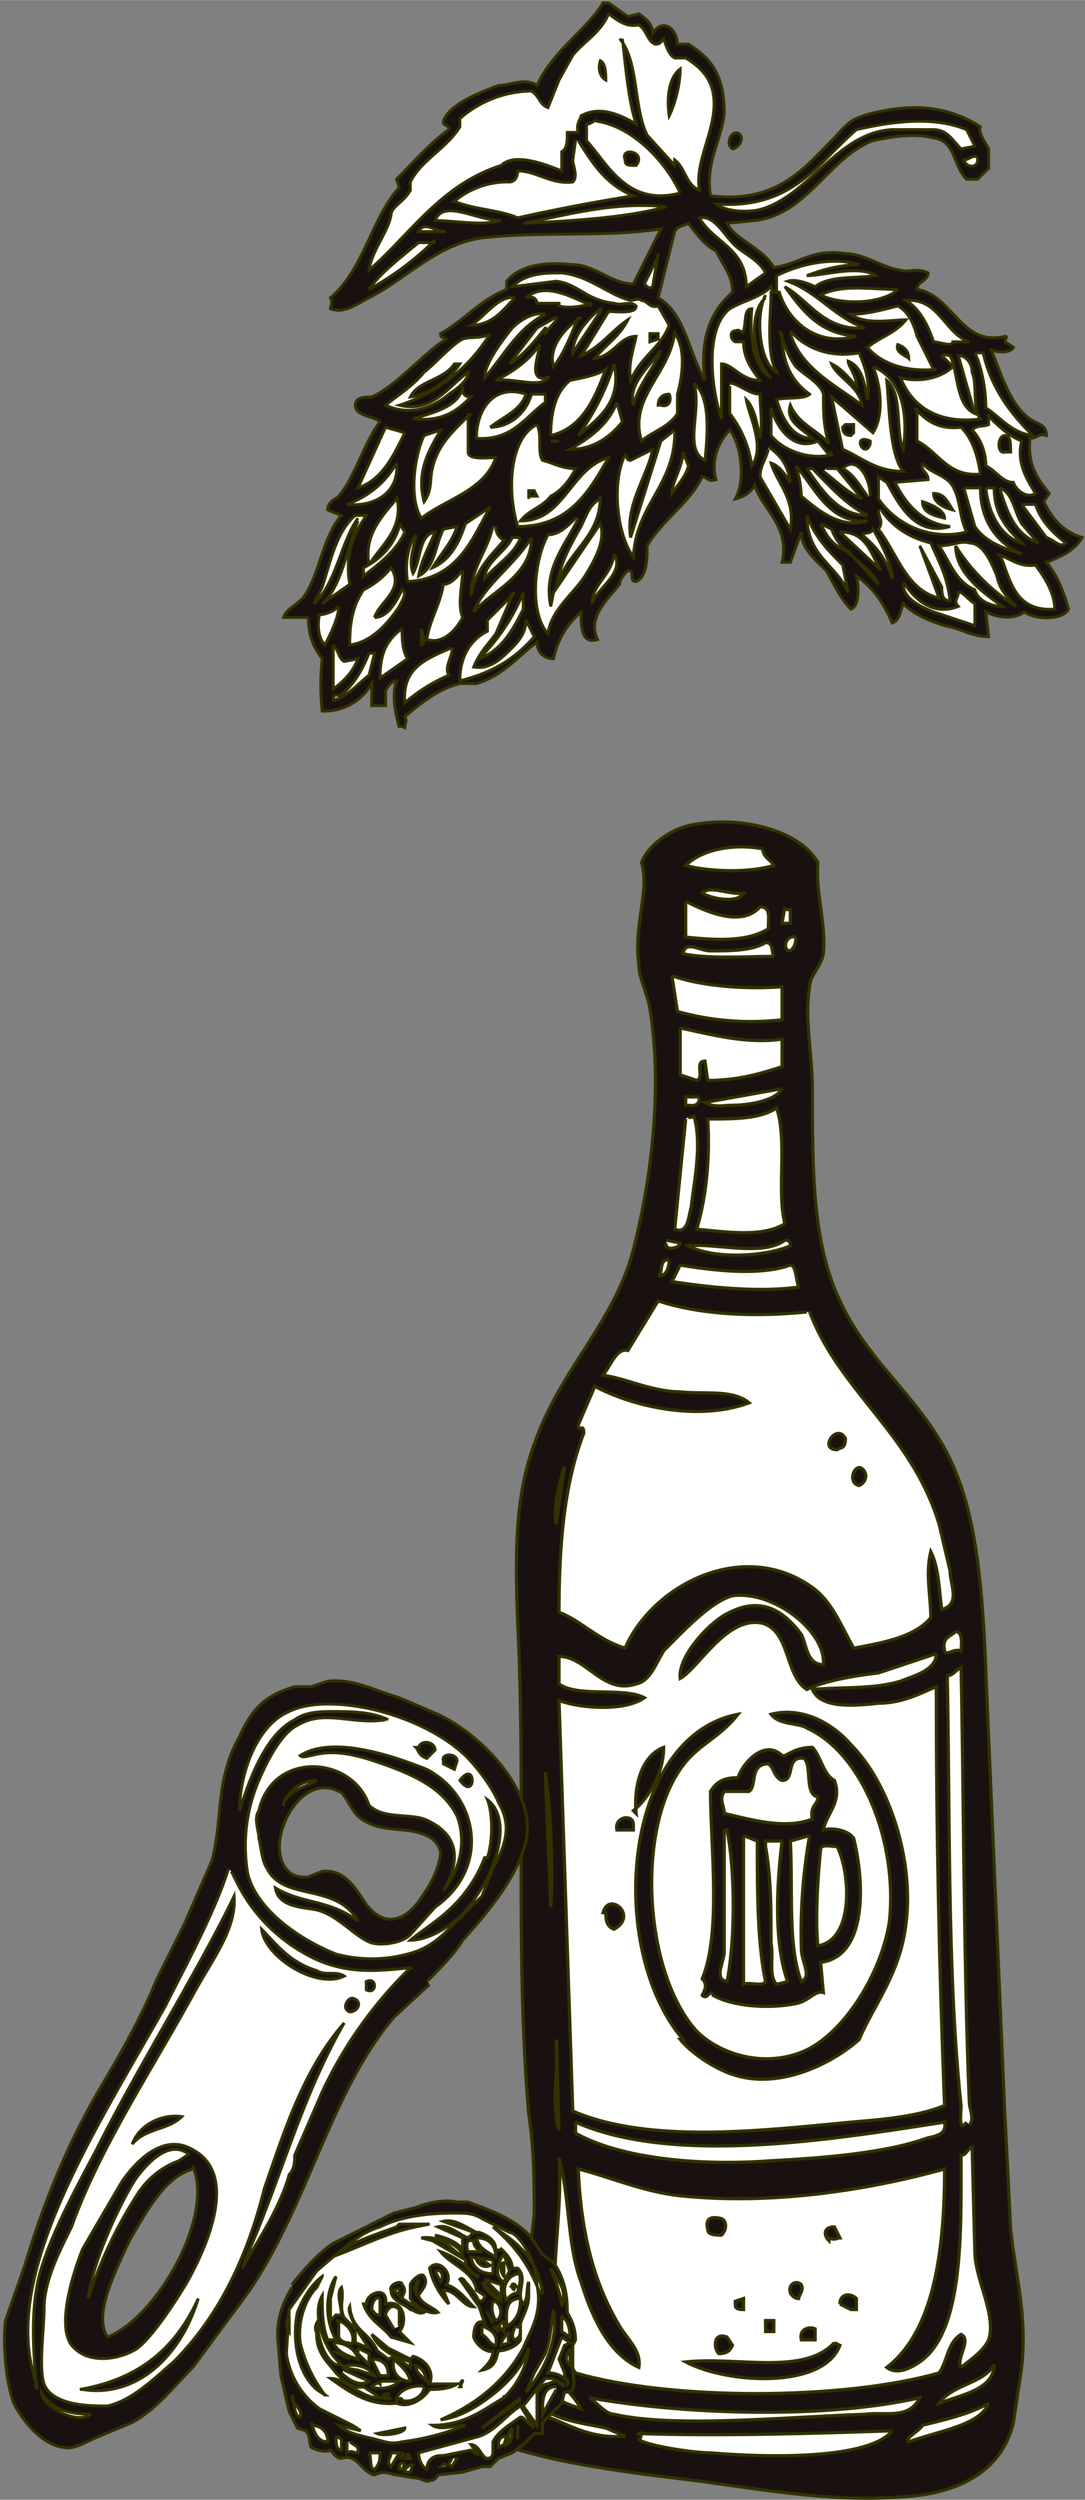 <svg xmlns="http://www.w3.org/2000/svg" width="148.9" height="342.8" viewBox="0 0 39.4 90.7"><rect x="0" y="0" width="39.4" height="90.7" fill="#808080" stroke="none"/><g stroke="#323200" fill-rule="evenodd"><g stroke-width=".3"><path d="M26.9 4.9c-.3-.3-.6.3-.3.5.1 0 .4-.2.3-.5" fill="#19110f" stroke-width=".106"/><path d="M24.5 8.4c.1-.2.3-.2.5-.3.3.4.6.8 1 1 .3.6.6.9.6 1.5-.8.7-1.2 1.7-1 3.2-.6-1-.7-2.4-1.7-3l.6-2.4zm-13.3 14c0 .7.2 1.1.5 1.5a9 9 0 0 0 0 1.9 2 2 0 0 0 1.8-1v.8h.5v-.5c0-.1.2-.4.4-.4-.2.6 0 1.3.1 1.7 0-.1.2 0 .2 0 0-.2.1-.2 0-.4.6-.5 1.2-1 2-1.2h.6c1-.3 1.5-1 2.2-1.5 0 .3.2.6.6.6a3 3 0 0 1 1-1.7c0 .5 0 1.2.6 1-.4-.8.4-1.5.8-2 0-.2.2-.4.3-.5.3 0 0 .4.3.4.4-.2.4-.8.4-1.3.6-1 1.5-1.5 2-2.5.2 0 .2.2.5.1-.2-.7.1-1.4.5-1.8.4.5.6 1.8.2 2.5.4-.1.6-.3.7-.5.3.9 1.3 1.5 1 2.8h.3l.4-1.1c0 .6.5 1 .9 1.4.3.5.5 1 .9 1.4.3-.1.3-.8.2-1.2.6.4 1 1 1.3 1.7.3-.1.3-.5.4-.7.4.4.9.6 1.5.8.6.1 1 .4 1.6.4l-.1-.9c.4.2 1 .3 1.4 0 .4.3 1.4.3 1.6-.1-.2-.7-.4-1.2-.8-1.7.5-.2 1-.4 1.3-.9-.7-.2-1.1-.7-1.4-1.3l.2-.3c-.4-.5-.8-1-.7-2 .3 0 .3-.2.6-.1 0-.4-.3-.4-.6-.6-.7-.5-1-1.5-1.4-2.5.3.1.7.1.8-.1l-.3-.2c0-.1.1-.2 0-.2-1.6.4-1.9-1.5-3.2-1.7 0-.3.4-.3.4-.6-.4-.2-.7 0-1-.1-.7-.1-1.3-.6-2-.6-1.2-.2-1.7.4-2.6.5-.4-.7-1.4-1-1.7-1.6l1-.1c1.9-.2 2.7-2.3 4.3-2.9.5-.1 1.4-.3 2.2-.1.8.1.7 1 1.2 1.5h.4l.4-.4v-.7c-.1-.2-.4-.6-.3-.8-.6-.4-1.4-.7-2.4-.7-.7 0-1.7.2-2.1.4-.3.1-.6.5-.9.8-1 1-2 2.3-4.4 2-.2-1.2.4-2 .5-3 0-1.4-.5-2-1.3-2.5h-.4c0-.5-.5-1-.9-.4 0-.3-.2-.5-.5-.7l-.4.1-.7-.5h-.2c-.6 1-1.8 1.7-2.4 3-.4-.3-1 0-1.4 0-.8.3-1.8.7-2 1.3 0 .2.2.1.2.3-.7.5-1.3 1.2-1.9 1.8l.1.3c-1 1.1-1.3 3-2.5 4 .1.2 0 .3 0 .4.5.2 1-.2 1.4-.4 1.4-.7 2.6-2.1 4.4-2.2 2-.2 4.4 0 6.2-.3l-1 2c-.8 0-1.4-.7-2.2-.7-1-.1-1.9 0-2.4.6v.3c-1 .4-1.5 1.1-2.4 1.6 0 .2.1.1.2.2-.8.5-1.8 1.7-2.7 2.1-.2 0-.6 0-.6.3 0 .4.7.4.9.6-.6.8-.9 2-1.5 2.7-.1.1-.4.2-.4.5l.5.2c-.7.8-.8 2.2-1.4 3-.3.3-.6.4-.7.7h.9" fill="#19110f" stroke-width=".106"/><path d="M22.7 5.8c0 .2.1.2.4.2.4-.5-.6-.7-.4-.2zm2 1.2c-1.9.5-2.6-1-3.4-1.9v-.6c.2 0 .3-.2.4-.1 1.3.2 2.5 1.5 3 2.6M35.1 4.7l.3.6-.5.1c-.3-.3-.5-.7-1-.7h-1.5c-2 .1-3 2.4-4.8 2.9-.4.1-1.2.1-1.6-.2 2.8.2 3.7-1.5 5.1-2.7 1.3-.3 2.8-.5 4 0" fill="#fff" stroke-width=".106"/><path d="M21 5.1c.5.8 1 1.6 2 2a70 70 0 0 0-4.2.8c-.7-.3-1.6-.3-2.3-.6a3 3 0 0 1 2-.7c.2 0 .3-.2.3-.4.7 0 1.2.5 2 .4.2-.2 0-.6 0-.8l.1-.7M35.5 5.7v.1c0 .3-.4.3-.5 0 .2 0 .3-.2.5-.1M24.2 7.5c-1.5.4-3.3.5-5.2.6 1.6-.3 3.3-.8 5.2-.6M18.2 8c-.7.2-1.7 0-2.4 0 .3-.8 1.5 0 2.4 0M27.8 9.9l-.7.5c0-1.4-1.2-1.6-1.7-2.5.6-.1.9.7 1.4 1.1.4.3.8.5 1 .9M16.2 8.4h-1c.2-.4.6 0 1 0M23.9 9.2l-.2 1.2c-.1.1-.2 0-.3-.1l.5-1M23.6 12.4l.3-.1v-.2h-.3v.3zm.7-.6c-.3.8-1 1.1-1.4 2-.1-.6.1-1.1.2-1.6-.6 0-.8.7-1.5.8.4-.5.9-.8 1.2-1.4-.6.4-1 1-1.7 1.3l.2-.3.8-1.3c.3 0 1 .1 1-.2-.2-.2-.5 0-.8-.1-1-.1-1.3-.7-2.1-.8l-1.6.2c.5-.5 1.2-.5 1.8-.5 1 .1 1.7.8 2.5 1 .1 0 .3-.1.4 0 .2 0 .3.3.6.2l.4.7M32.6 10.5c-.5.5-2 .6-2.8.2.8-.4 1.8-.2 2.8-.2" fill="#fff" stroke-width=".106"/><path d="M21.5 11c-.3.1-.8.2-1.2.1V11h-.8c0-.1-.1-.3-.4-.2.7-.6 1.7 0 2.4.3M18.7 10.8c-.4.4-.8 1-1.6 1 .5-.3 1-1.1 1.6-1M35.2 12.4h-.6c0 .2-.5 0-.7 0-.2-.6-.5-1.2-1-1.5 1.2-.1 1.4 1.2 2.3 1.5M33 13c0-.2-.1-.4-.4-.5-.1.3.3.4.4.5zm1 .4c-1.1.1-2-.2-2.5-.8.5-.4 1-.5 1.4-1-.5 0-1.5.2-2-.2.6 0 1.3-.2 1.7-.3.4.2.6.7.7 1.1l.6 1.2M21.8 11.2c.1 0 0 0 0 .1l-1 1.5c0-.6.5-1.2 1-1.6M19.8 11.4c-1 .5-1.5 1.5-2.2 2.3 0-.5.6-1.3 1-1.8.3-.3.8-.6 1.2-.5M21 11.5c-.2.5-.5 1.3-.9 1.8-.2-.7.4-1.4 1-1.8M28.3 12c.2.5.3.9.6 1.3.3.3.9.6 1 1 0 .6 0 1.2.2 1.8-.4-.5-1.1-.7-1.4-1.4-.2.6.5.9.8 1.2-.8 0-1.1-.8-1.3-1.4.3-.1 1 0 1.2-.2-.7-.5-1-1.2-1-2.2M16.5 13.2c-.4.6-1.3.6-1.6 1.2.7-.1 1.4-.6 1.8-1.2h-.2zm1.3-1.1a6 6 0 0 1-3.3 2.6c1.2.3 1.8-.7 2.5-1.2 0 .3-.4.6-.7.8-.6.5-1.4.8-2.3.4.5-.4 1-.7 1.4-1.2.4-.3 1-1 1.4-1.2.3-.1.7 0 1-.2M24 14.7c.3.1.4-.2.3-.4-.3 0-.4.2-.4.4zm.5-2.6c.4.5.3 1.5.1 2.2v.7c-.3.5-1 .7-1.3 1-.5-1.6 1.1-2.5 1.2-4M28.7 12c.5.6 1.4 1 2.5.8.2.5.4 1 .3 1.7-.1-.6-.2-1.2-.7-1.4 0 .2.3.5.3.9-.3-.3-.5-.6-.9-.8.2.5 1 .8 1.1 1.5-.9-.7-2.2-1.3-2.6-2.6M35.4 12.8h.3c.3 1.3 1 2.2 1.8 3-.8-.1-1.2-.7-1.7-1 0-.8-.2-1.6-.4-2" fill="#fff" stroke-width=".106"/><path d="M34.2 13c0-.2.2-.1.3-.1.3.6.2 1.8.9 2.1l-.6-2.1c.3 0 .5.3.5.6.2.5 0 1.3.3 1.7-1.6.2-2.5-.5-2.9-1.5.7.2 1.5 0 1.9-.4l-.4-.4M31.6 16.1V16c-.7-.3-.2.7 0 .1zm-1-.6c0 .2.1.3.3.3l.1-.1v-.3h-.3zm1.1-2.2c1 .4 1.3 1.6 1.1 3-.3-.7 0-2-.6-2.5.1 1 .1 2.7.6 3.3-1 0-1.5-.5-2.2-.8l-.4-1.9 1.5 1.3c.4-.6.3-1.7 0-2.4M20 15.8c0-.9.2-1.6.7-2 .5-.1 1-.2 1.3-.4-.4 1-.8 2.1-2 2.4M26.5 13.9c.3 0 .7.4 1.1.4 0 .5.1 1.1 0 1.6-.1-.5-.2-1.1-.5-1.4.1.6.7 1.7.2 2.4a4 4 0 0 0-.8-1.9V14M25.2 13.9c.6.5.5 1.8.4 2.8-.8-.4-.1-1.8-.4-2.8M16.8 14c0 .2 0 .4.3.4-.5.5-1 .9-2.1.8.6-.2 1.6-.4 1.8-1.1M17.8 15.5c.7 0 1.3-.5 1.5-1.2h.5v.3c-.7.5-1.2 1.4-2.5 1.3 0-1 .6-2 1.8-1.6-.2.6-.8.8-1.3 1.2M22.4 14.6l.2.7c-.4.5-1 1-1.9 1 .7-.4 1.4-.9 1.7-1.7" fill="#fff" stroke-width=".106"/><path d="M33.2 14.8c.4.4.8.8 1.7.7.4.4.6 1 .7 1.7-1.2.1-1.5-.8-2.3-1.2v-1.2M28 14.8c.2.7.8 1.6 1.7 1.2l.4.5c.1 0 0-.2.1 0-.9.2-1.8-.2-2.2-.7v-1M17 15v1.4c0 .3.7.2 1 .2-.4 1.2-1.8 1.5-2.7 2.2-.5-.8-.2-2.4.1-3l.6-.2c-.4.7-.9 1.5-.6 2.6.3-.4.2-.8.3-1.2.2-.9.8-1.4 1.4-2M36.5 15.8c-.3 0-.3.7 0 .6h.2c0-.3 0-.6-.2-.6zm-.6-.7c.3.3.7.7 1.2.9-.2.8.2 1.4.5 1.9-.3.2-.7-.1-.8-.4-.4 0-.6-.4-1-.6 0-.5-.2-1-.5-1.3.2-.2.4-.1.6-.2V15M19.2 18h.3l-.1-.2h-.2v.3zm.3-2.6c.2.4 0 1 .2 1.3.4.1.7.3 1.2.3-.2.4-.5.8-.9 1-.3.4-.8.5-1.1.9 1.6 0 1.8-1.9 3.2-2.3-.7 1.2-1.4 2.5-3.3 2.5-.4-1.3-.3-3.2.7-3.7M14.7 15.7c-.4.8-.8 1.7-1.7 2l1-2.2.7.2M24.5 15.7c0 1.9-1.4 2.6-1.5 4.5-.6-.8-.8-2.7-.3-3.7.1 0 0 .2.2.2l.8-.4c-.2 1-1 2-.8 3.2L24 16l.5-.4M20.3 16H20h.3M27.9 16.2c.4.3.7.6.8 1.3-.2-.3-.4-.6-.7-.7.2.7.9 1.3.7 2.4l-1.1-1.9c0-.4.2-.6.3-1M24.8 16.4l.2.5c-.1.4-.4.7-.6 1 0-.4.4-1 .4-1.5M14.4 16.8c.1 1-.7 1.6-1.8 1.5.8-.3 1.4-.8 1.8-1.5M31.5 18c-.3-.4-.5-.8-.9-1 .5-.5 1 .3 1 1M34.3 18.8c0-.3-.5-.5-.8-.6 0 .4.4.5.8.6zm.3-.3c-.2-.3-.3-.6-.7-.6 0 .3.3.5.7.6zm-1.1-1.7c.2.3.7.4 1 .7.4.5.3 1.2.6 1.8a3 3 0 0 1-3.2-1.2v-.8l.3.2c.4.7 1 2 2.3 1.6-1-.1-1.6-.8-2-1.6l1.2-.1c0-.3-.3-.3-.2-.6M28.9 16.9c.7.8 1.2 2.1 2.6 2-1 .3-1.8-.4-2.4-.9a4 4 0 0 0-.2-1.1" fill="#fff" stroke-width=".106"/><path d="M29.3 17h.2c.6.6 1.2 1.3 2 1.7-1.1 0-1.7-1-2.2-1.7M30 17h.4l.9 1.1c-.5-.2-1-.7-1.4-1M35 17.7h.6c0 1.2.6 2 1.5 2.4-.6-.2-1.3-.4-1.7-1l-.4-1.4M36.3 17.7c.5.2.5.8.8 1.3l.6.7c-.8-.3-1.1-1-1.4-2M21.8 18c0 1.6-1.3 2-1.6 3.4.1-.9.5-1.6.9-2.3.2-.4.3-.8.7-1M14.4 18c.3 1.2-.6 1.8-1 2.5-.2-1.1.5-1.8 1-2.4M37.1 18.3h.5c.2.6.6 1 1.1 1.4-.2.2-.4-.1-.7-.2l-.9-1.2M32 18.5c.4.6 1 1 1.8 1.2.3.7.6 1.2.7 2.1-.3 0-.3-.3-.3-.5l-.8-1.5.7 1.9c-1.2-.3-1.5-1.6-2.2-2.5.2-.3 0-.4 0-.7M29.3 18.7c.3.8.8 1.3 1.3 1.8l.2 1c-.4-1-1.5-1.3-1.5-2.8" fill="#fff" stroke-width=".106"/><path d="M14.5 19l.2.3c-.3.7-1 1.2-1.5 1.6v-.3c.6-.3 1.1-.8 1.3-1.5M18 19.1c0 .2.1.4.3.5-.5.6-1 1-1.2 2 0-1 .6-1.6.8-2.5" fill="#fff" stroke-width=".106"/><path d="M18.9 19.5c-.2.6-.9 1-1.3 1.5 0-.6.8-1 1-1.5h.3M22.3 20.1c.4.7-.6 1.2-.8 1.8 0-.7.7-1 .8-1.8M13.6 22.4c.5 0 .8-.6 1-1 .2.1 0 .4-.1.6-.4.6-1 1.3-1.8 1.4 0-.8.1-1.4.5-2a3 3 0 0 0 1-.8c.5.8-.4 1.2-.6 1.8M16.8 20.7c0 .5-.2 1.2 0 1.7-.2.4-.7 1-1.3.8.1-.7.5-1.3.6-2 .3 0 .5-.3.7-.5M32.8 21.1c.3.5 1 1.3 2 .9-.2-.2 0-.3 0-.5.1-.1.4.3.6.4v.8l-1.5-.5c-.5-.2-1.1-.5-1.1-1M18.6 21.5v.1L18 23c-.3.4-.6.7-.8 1.2.6.1 1-.3 1.4-.7.3-.3.5-.6.5-1l.3.6c-.7.8-1.5 1.3-2.7 1.6 0-.9.4-1.5 1-1.8v-.4l1-1M12.3 22c0 .4-.3 1-.5 1.4-.2-.2-.3-.6-.2-1.1.2 0 .5-.1.7-.3M15.3 22.8s.2.6 0 .6v-.6M14.6 22.8c0 .3 0 .8.2 1.1l-1 .7c0-1 .3-1.4.8-1.8M12.1 23.4c.2.2.2.5.4.6l.5-.1c-.2.5-.5.8-.9 1.1v-1.6M16.4 23.5c.1.2-.3.7-.1 1a6 6 0 0 0-1.6 1c-.1-1.3.8-1.6 1.7-2M13.4 23.7h.2l-.2.8c-.4.3-.8.8-1.3.9 0-.3.2-.1.3-.2.5-.4.8-1 1-1.5M24.3 4.2c.2-.4.4-1.1.4-1.7-.4.3-.5 1-.4 1.7zM22 2.9c0-.2 0-.6-.2-.7-.1.3 0 .6.2.7zm.6-1.5c.1.8.2 2.2.5 3.1-.5-.3-1.3-.7-2-.3 0 .1-.2.3-.1.6h-.4c0 .3 0 .6-.2.7v.7c-.5-.2-1.7-.7-2.2-.2-2.2.7-3.3 2.5-4.8 3.8.1-.7.7-1.4.8-2 0-.3.5-.5.7-.9v-.3c.4-.8 1.3-1.2 1.8-2v-.3a4 4 0 0 1 2.6-1c.3.2.3.5.6.6l.4-1 .5-.9c.4-.5 1-.8 1.3-1.5.3.2.6.5 1.1.4.3.2.3.6.6.7.2 0 .2-.1.3-.2.1.3.2.6.4.7h.4c.5.3.9.7 1 1.3.2 1.2-.7 2.4-.5 3.5-.5-.2-.5-.8-.9-1.1V6l-1-1.1c-.5-1-.3-2.7-1-3.5" fill="#fff" stroke-width=".106"/><path d="M15.8 8.7c-.7.7-1.5 1.3-2.4 1.8.4-.6 1.2-1.2 1.8-1.7h.6M27.8 10.8c-.7.6-.4 2.4.2 2.9-.6-.3-.8-1.4-.7-2.5-.3 0-.2.5-.3.8 0 .2-.1-.1-.3 0-.2 0-.2.3 0 .4h.3c0 .6.3 1 .6 1.4-.7 0-1-.6-1.4-.6v2c-.4-1.2-.6-3.3.3-4 .5-.3 1.1-.4 1.5-.8 0 0 0 .2.2.2V10c.8-.4 2-.7 3-.4-.7 0-1.4.2-1.9.4.6 0 1.9-.4 2.5 0-.8.1-1.7 0-2.2.4-.2-.1-.7-.3-1-.2 1.1.4 1.7 1.3 2.8 1.7-1.5.1-2-1-2.9-1.5.6.8 1.2 1.7 2.6 1.8-1.5.4-2.5-.6-2.8-1.6H28c0 .7-.2 2.2.2 2.9-.6-.3-.8-2-.4-2.8M20.2 11.5c.1.1-.3.4-.4.6-.1 0 .1-.2 0-.2-.4.5-.8 1-1.3 1.3l1-1.3.7-.4M19.6 12.5c0 .3-.5 1.4.3 1.2-.3.4-1.2 0-1.9.1.6-.3 1.2-.7 1.6-1.3M24 12.7c-.2.6-.8 1.2-1 2-.2-.8.6-1.4 1-2M22.3 13.2c.3 1.4-.6 2-1.3 2.6.5-.7 1-1.6 1.3-2.6M35.8 17.7h.3c0 1 .5 1.5 1 2-.7-.2-1.2-1-1.3-2M21 18.8c-.4.9-1.3 1.8-1 3.2l.1-.5 1.7-2.5c.2.6-.2 1.3-.5 1.8-.4.7-1.3 1.3-1.4 2.2-.7-.8-.5-2.7 0-3.6.4 0 .7-.3 1-.6M15.1 19.4c0 .3-.3.9-.1 1.4.3-.5.2-1.4.8-1.5-.2.5-.5 1-.6 1.6.6-.3.6-1.1.9-1.7l.5-.1c-.2.6-.6 1-.9 1.5.7-.3 1-1 1.2-1.6l.9-.6c-.6 1-1.1 2.6-3 2.7-.1-.6 0-1.3.3-1.7M13 18.8c-.6.8-.8 2.4-1.6 3.1l.3-.6c.3-.9.5-2 1.2-2.6h.4c-.4.6-.8 1.3-.6 2.5l-1 .7c.7-.6.9-2 1.3-3M29.8 19l.4.2c.3.9 1.3 1.2 1.7 2L30.8 20c-.6-.2-.8-.6-1-1M31.3 19.4c.1-.1.3 0 .4-.2.3.5.7 1.3.7 1.8-.2-.7-.6-1.2-1.1-1.6" fill="#fff" stroke-width=".106"/><path d="M30.5 19.3c1 0 1.1.8 1.5 1.4l-1.5-1.4M19.3 19.5c0 1.4-1.4 1.9-2.1 2.7.4-1 1.5-1.7 2.1-2.7M34.7 19.8c0 1 1 1.7 1.7 2.2-.4 0-.9-.2-1-.6-.7-.3-.9-1-1.3-1.6.5 0 .8-.2 1.1-.1.5 0 .8.7 1 1.2.1.5.4.8.7 1.1a7 7 0 0 1-2.2-2.2M36.2 20.1c.4.1.8.5 1.4.4.3.4.7 1 .7 1.6-1.5.1-1.6-1.1-2-2M19 21.5v.6c-.4.8-.8 1.5-1.6 1.8.6-.6 1.2-1.4 1.6-2.4" fill="#fff" stroke-width=".106"/></g><g stroke-width=".2"><path d="M36.5 77l-.7-16.3c-.1-2.7-.3-5.4-1.1-7.3-1-2.5-3.1-3.8-4.2-6.2-1-2.1-1-4.7-1-7.7 0-1.2-.3-2.6-.1-3.7 0-.4.4-.7.5-1.2.1-1.1-.3-2.3-.2-3.3-.6-1.1-2.6-1.7-4.4-1.4-.9.1-1.8.8-2 1.4.3 1-.3 2.3-.1 3.7 0 .5.3 1 .4 1.6.5 3 0 6.6-.7 9.1-.8 2.5-2.6 4.1-3.5 6.7-.7 1.9-.7 4-.6 6.5.3 6-.1 12 .4 17.8.2 1.3.2 2.5.2 3.6-.2 2.4-1.2 4.7-1.2 6.8 0 .7.3 1.1 0 1.6 2.1.7 4.5 1 7 1.3 2.3.3 5 .8 7.5.6 2.2-.1 3.7-1 4.1-2.7l.3-2c.2-1.9-.2-3.2-.4-5l-.2-4" fill="#19110f" stroke-width=".117"/><path d="M27.7 30.8c0 .3.3.4.4.6-1 .3-2.5.2-3.2 0 .6-.6 1.8-.8 2.8-.6M27 32.4c-.2.4-1.2.2-1.5 0 .3-.3 1 .1 1.6 0M24.9 32.7c.6.3 2 1 2.7.2.4 0 .3.4.3.8-.8.5-2 .4-3 .3v-1.3M28.5 33h.2v.5h-.3l.1-.6M28.9 34c0 .3-.1.4-.2.5-.3 0-.2-.6.2-.5M28.1 34.7c-1 0-2.4.1-3.3-.1.1-.5.6-.1 1-.1.7 0 1.5 0 2-.3.3 0 .2.3.3.5M24.4 35.4c1.1.4 2.8.5 4 .4V37a10 10 0 0 1-3.8-.3l-.2-1.3M24.7 37.3c1 .2 2.4.6 3.7.4v1c-.9.3-1.7.5-2.7.5l-.1-.7c-.4 0 0 .6-.3.7l-.6-.2v-1.7M28.4 39.5c-.2.4-1.1.6-1.8.6-.3 0-.7.1-1-.1l2.8-.5M25.4 39.8c0 .4-.3.3-.5.3v-.3h.5M28.5 44.4c-.8.5-2.1.3-3.2.2.3-1 .5-2.4.4-4 1 0 1.9 0 2.5-.4.4 1.2 0 3 .3 4.2M25 40.5s0 .1.2 0c.3 1 0 2.4-.1 3.3-.1.3-.1 1-.6.8l.4-4M28.5 45c.1 0 .2 0 .2.2-.9.4-2.8.5-3.7 0 1-.1 2.7.4 3.5-.2M24.2 45l.5.1c0 .2-.6.3-.5 0M24.3 45.7c0 .3-.1.6-.4.6.2-.1 0-.6.4-.6M28.7 45.9c.2 0 .2.5.3.8-1.5.2-3.3 0-4.6-.2l.3-.6c1.2.2 2.9.4 4 0M31.2 53.9c.2-.1.3-.3.2-.5-.3-.5-.7.4-.2.5zm-.8-1.3c.1-.1.3 0 .3-.4-.3-.6-1 .4-.3.4zm-1-5c1.1 2.9 3.7 4.4 4.7 7.7l.4 1.7c0 .5.4 1.2-.3 1.4-.1-.7-.1-1.5-.4-2.1-.2.8 0 1.6 0 2.4-.6.7-1.7.9-2.8 1.1-.5-.9-.8-1.7-1.5-2.2-2.5-1.8-5.8-.1-6.8 2.2-1-.3-1.6-1-2.4-1.3 0-2.5.2-4.7.9-6.5 0-.4-.2 0-.2-.3l.6-1.4c1.3.7 3.7 1.3 5.6.6-.6-.5-1.6-.3-2.5-.4-1 0-2-.5-2.8-.6.3-.4.5-1 .9-.9l1.1-1.8c1.5.5 3.5.6 5.4.4M20.5 53.2l-.3 2.1c-.1-.6.1-1.5.3-2.1M34.7 59.2c.3 0 .2.6.2.7-.3-.1-.5.2-.6 0-.1-.5.2-.5.4-.7M35.1 77c-.3.4-.2-.3-.2-.6-.5-4.7-.4-10.4-.5-15.6.2 0 .3-.2.5-.3.1 5 .1 11 .3 15.8 0 .2.2.6 0 .8M29.2 63.8c.3.3 0 1.3.5 1.4 0 .3-.3.3-.2.8-1 .4-2.3 0-3.2-.2 0-.3-.2-.5 0-.8h.9c.3-.2 0-1 .7-1 .2.1.2.5.5.6.5 0 .1-.9.8-.8M19.8 64.3c.2 1.2.3 3.7.2 4.9l-.2-4.9M26.3 66.4h.1c.3 1.5.3 4 0 5.5-.5-.1-.1-.7-.1-1.1v-4.2-.2M29.4 66.6a20 20 0 0 0-.3 4.1c0 .5.4 1 0 1.2-.5-1.3-.3-3.3-.4-5.1l.7-.2M27 66.6l.5.2c0 1.8 0 3.7.3 5.1-.1.2-.6 0-.8.1v-5.4M28.4 66.8c-.2 1.6-.3 3.7.2 5.1l-.4.1c-.3-.3-.1-1-.2-1.5 0-1.2 0-2.4-.2-3.5v-.2h.6M30.4 67c.5 1 .6 3.4-.7 3.6-.1-1 0-2.5.1-3.5 0-.2.4-.1.6-.1M20.2 74l.1 3.3c-.3-.9 0-2.3-.1-3.3M20.9 77c3.6 1.6 9.5.6 13.4 0 .1.5-.4.5-.7.6-1.4.5-3.6.7-5.6.8-2.7.2-5.5-.1-7.1-1V77" fill="#fff" stroke-width=".117"/><path d="M30.3 85c-1.1 1.2-3.5.5-5.4.7 1.5.8 5 1 5.6-.6l-.2-.1zm-4.2.4c.3 0 .4-.1.5-.3l-.2-.3c-.5-.2-.5.4-.3.6zm3-.5h.5v-.4c-.2-.1-.6 0-.5.4zm-1.3-.3h.3v-.4h-.3v.4zm-1.1-1c0 .1 0 .2.3.2v-.4l-.3.1zm3.8 0l.4.2h.2v-.4c-.2-.2-.6-.2-.6.2zm-1.8-.4s.1.2.3.2c0-.1.2-.3.1-.5-.2-.2-.5 0-.4.3zm1.4-2c.2.1.3 0 .4 0l-.2-.4c-.4 0-.4.3-.2.5zm-4.4-.3c0 .2.3.2.5.2.2-.2.2-.5 0-.6-.4-.1-.6 0-.5.4zm9.2 5c-.2-.3.4-1 0-1.2-.5.3-.5 1-.8 1.4-3.5 1-9.8 1-13.2 0-1.4-2-.4-5.2-.6-7.8.4 1.5.3 3.2.8 4.5.4 1.3 1 2.6 2.1 3.1.1-.6-.4-1-.7-1.5-.9-1.5-1.4-3.3-1.5-5.7 1.2.3 2.5.9 4 1 3.3.3 6.8-.3 9.3-1 0 3-.4 5.9-2.1 7.2.4.3.9 0 1.2-.2 1.6-1.1 1.5-4.7 1.5-7.5.2 0 .2-.2.4-.3l.1 3.8c0 1 .8 2.3.5 3.2-.2.4-.5.6-1 1M19.8 84.4l.4 1c-.4-.1-.6-.6-.4-1M19.5 85.7c.6.6 1.2 1 1.6 1.7-.6-.2-1.8-.6-1.6-1.7M36.1 85.8c0 .9-1.2 1.1-2 1.4.5-.7 1.6-.7 2-1.4" fill="#fff" stroke-width=".117"/><path d="M21.4 87c3.3.6 8.5.8 12 0-.4.8-1.2.5-2 .6-2.9.1-6.9.5-9.1 0-.3 0-.6-.4-.9-.6M35.9 87.2c-.3.8-1.8 1-2.9 1.4-.2-.1.4-.4.5-.6.8-.2 1.7-.4 2.4-.8M32.4 88.2c-.8 1-4.2 1-6.6.8-.7 0-2.5-.3-2.6-.5 0 .2.2-.4 0-.2 2.9.1 6.3 0 9.2-.1M22 69.4c0 .2 0 .5.3.6.9-.5-.2-1.4-.4-.6zm.4-3h.6v-.2c0-.4-.7-.3-.6.2zm6-2.7c-.6-.6-1.4.2-1.6.8-.6 0-.8.2-1 .5 0 2 .4 5.1-.3 6.8.2.2.1.4 0 .6.2.2.3-.3.4 0 .7.4 2 .5 3 .3.5-.1.7-.5 1-.4l-.1-1.1c1.7-.2 1.6-2.9 1.2-4.5-.2-.3-.8-.4-1.1-.3.1-.6.7-1 .4-1.8-.4-.2-.5-.9-.8-1.2-.5 0-.8.2-1 .3zm-5.4 2c.6-.5 1.1-1.4 1.1-2.3-.8.3-1.1 1.4-1 2.4zm1.7 8.3c.4.5 1.3 1.1 2 1.3 1.6.5 3.5-.4 4.5-1.3.5-1.2 1.5-2.4 1.7-4.2.3-2.3-.6-5.1-2-6.5-.6-.7-1.7-1.4-2.9-1.1.3.4 1 .3 1.3.5 2 .9 3.3 4.1 3 7-.3 2-1.8 4.3-3.3 4.8-1.4.5-2.9 0-3.7-.8-1.9-2.1-2.2-7.2-.6-9.5.6-.9 1.4-1.1 2.1-2-4.2.8-4.8 8.5-2 11.8zM34 60c0 .6-.8.8-1.3 1-1 .3-2.1.2-3.2.3.3.7 1.5.6 2.4.5.9 0 1.6-.4 2.1-.6 0 5.2.1 10.1.3 15.2-1 .4-2.2.5-3.4.6-3.2.3-7.3.8-10.1-.4l-.5-14.9c.8.3 2.4.4 3.1-.1-.8-.4-2.4 0-3.1-.5v-1c1 0 1.6 1.4 2.8 1 .5-.1.7-.7 1-1.2.6-.6 1.7-1.8 2.5-2 1.5-.2 3.4 1.3 3.3 2.5-.6 0-.6-.7-.8-1.1-.6-.8-1.4-1.4-2.6-.8-.7.3-1.9 1.6-1.8 2.4.7-.4 1.7-2.3 3-2 1 .3.8 1.9 1.6 2.4.6-.3 1.7-.5 2.6-.6l2.1-.7M19.4 87c.4.8 1.7.9 2.6 1.1l.7.3c-1.4.1-2.1-.5-3.1-.8l-.2-.6" fill="#fff" stroke-width=".117"/></g><path d="M12.3 65c.2 0 .4.6.7.9.7.6 1.6.4 2.2.6.4.1.7.3.8.7 0 .4-.3 1.1-.6 1.5-.6 1-1.4 1.3-2.1.4-.3-.4-.7-1.3-1.6-1.2l-.5.2a1 1 0 0 1-.6-.1c-1.2-.8.2-3.8 1.7-3zM7 78.6c.8 1.8-1.3 5.5-3.1 6.2-.5-.8.2-2.2.8-3.5C5.4 80.1 6 79 7 78.7zm8.5-6.7c.5-.5 1-1 1.3-1.5.9-1 2-2.3 2.3-3.6.4-1.7-1.5-3.8-3.2-4.6l-1.4-.6c-1-.3-1.7-.7-2.6-.6l-.6.2h-.6c-1 .3-1.5.7-2 1.8-.9 1.6-.6 3-1 4.5l-1 2.3-1 2C5 73.5 4.2 74.8 3.5 76c-1.2 2.1-2 4.2-2.6 6.2l-.7 2c-.1.8 0 2.2.3 3 .3.6 1 1.5 1.8 1.6.4.1.8-.2 1.3-.4l1.2-.5c.9-.5 1.5-1.3 2.2-2l2-2.7c2.2-3.2 3-7.3 5.3-10l1.3-1.2" fill="#19110f" stroke-width=".106"/><path d="M11.5 69.3c.8.2 1.4 1 2 1.2.4.1 1.1 0 1.4-.3l.9-1c2-1.4 1.6-4-.3-5-1.5-.6-3.5-1.2-4.6-.5.1.1.3 0 .4 0 .7-.2 1.4-.1 2.3.2 1.5.5 2.5 1 3 2 .3.8.2 1.8-.5 2.7.7-1.2.5-2.1-.7-2.6-.6-.2-1.5 0-2-.5-.6-1.8-3.5-2-4 .2-.2.3 0 .7 0 1 .1.4.1.8.3 1.1.6 1.2 2.5.5 3.3 1.9-1.1-.8-2-.6-3-1.2.1.7 1 .7 1.5.8zm6.1-1.9c-.7 1.8-2 2.4-2.7 3 .7 0 1.8-.6 2.4-1.6.9-1.3 1.2-2.9.4-3.5.2.5.2 1.5 0 2.1zm-.9-2.8c.6.8.6-.8 0 0zm-.6-.6l.4.2.1-.3c0-.3-.6-.3-.5 0zm-1-.6c.1.1.1.3.4.4l.3-.3c0-.3-.5-.4-.6-.1zm-1-1c-.6-.3-1.4-.3-2-.3-.4 0-1 0-1.4.3-1 .5-1.6 2-2 3.3 0-1.3.6-3.1 1.8-3.6 1.4-.7 4.7 0 6.4 1.6.5.5 1 1.2 1.2 1.7.4.7.4 1.3-.2 2.4l-.4 1-.9.9c-.6.6-1 1-1.8 1.2a5 5 0 0 1-2.6 0c-1.5-.6-2.9-1.7-3.2-2.9a6 6 0 0 1 .4-3.4c.3-.7.8-1.7 1.4-2 1-.6 2 0 3.2-.2" fill="#fff" stroke-width=".106"/><path d="M11.5 64.6c-.3.2-.9.3-1.2.8 0 .2 0 0 0 0 .3-.6.8-.8 1.2-.8M3 86.7c1.8.3 3.5-1 4.2-3.3-1 2.2-2.6 3-4.3 3.3zm1.4-7.5L3 81.6c-.4 1-1 3-.3 3.6.6.6 1.7.4 2.3 0 .5-.4 1.2-1.4 1.8-2.4 1-1.8 1.7-4 .2-4.8-1-.6-2 .3-2.6 1.2zm.4-1.4c.5-.6 1.3-.5 1.8-1-.6-.1-1.5.2-1.8 1zm7.9-4.8c.3 0 .5-.4.1-.5-.2 0-.4.4-.1.5zm-.2-1.3c-.3-.2-.7 0-1-.2-1-.3-1.5-1-2-1.5.1 1 2 2.2 3 1.7zm.8.2v.3c.4.2.4-.5 0-.3zm-4.9-4l.2.4a6 6 0 0 0 2.5 2.6c1.4.8 2.7.6 3.8.5a15.3 15.3 0 0 0-3.2 4.5l-1 2.3c0 .2 0 .5-.2.7-.3 1.1-1 2.2-1.6 3.2-.2.4 0 0 0-.1 1.3-2.9 2-5.8 3.6-8.6-1.5 1.7-2.2 4-2.9 6C9 81.8 8 84 6.3 85.7c-.7.6-1.5 1.4-2.4 1.6-.6 0-2 0-2.3-.8-.2-.6 0-2 0-2.7 0-1 .5-2 1-3C3.6 78 5.4 75.3 7 72.4c.7-1.3 1.6-2.4 1.5-3.6C7.2 71.5 5 75 3.5 78c-.8 1.5-1.6 3-2 4.3-.4 1.3-.3 2.8-.2 4.1 0 0 .1.4 0 .2v-.2C0 82.6 3.4 77.4 6 72.8c.7-1.4 1.8-3.4 2.3-5" fill="#fff" stroke-width=".106"/><path d="M6.8 78.2l-.3.2A3 3 0 0 0 5 79.6a16 16 0 0 0-1.8 3.8c.1-1 .9-3 1.7-4.3.5-.7 1.3-1.5 2-.9M3.3 87.6c-.5.4-1.8-.3-1.8-.8.4.7 1.2.8 1.8.8" fill="#fff" stroke-width=".106"/><g stroke-width=".6"><path d="M10.6 83c-.3.5-.6 1.2-.5 2l.1 1.2.3 1.3.3.6.3.1c.2.2.1.4.2.6.2.1.5.2.7.1.1.1.2.3.4.3.6-.2.7.5 1.2.6.4-.2.6 0 .8 0l.6.1c.3 0 .5.2.6.1.1 0 .2 0 .3-.2l.9-.1.7-.2h.3l.3-.3.5-.2.4-.3.4-.4h.3v-.4l.7-.7.1-.4c.5 0 .3-.4.3-.8v-.4-.5l.1-.2c0-.5-.2-.8-.3-1v-.1c0-.7-.2-1.3-.5-1.7l-.4-.3-.4-.6c-.6-.7-1.5-1-2.3-1.3h-.4c-.4-.1-1 0-1.5.2l-.8.2-2.2 1.1c-.6.4-1.1 1-1.5 1.5" fill="#19110f" stroke-width=".11"/><path d="M17.3 81.2c.4 0 .7.2.7.7-.3-.2-.6-.3-.7-.7M17 81.3h.2c0 .2.1.3.3.4H17s-.1-.2 0-.4M17.8 82.2a.8.8 0 0 0-.5-.2c.1.2.3.3.5.2zm.1-.2v.5c-.3 0-.7-.1-.8-.6l.8.1M15.8 82.4c.3-.1.3.3.2.4l-.2-.4M18.3 82.6v-.5c-.2 0-.1.4 0 .5zm0-.8l.2.6-.2.4c-.4-.2-.2-.8 0-1M15.2 82.7l-.1.5c-.1-.2 0-.3.1-.5M14.5 83v.3l-.2-.2.2-.1M13.8 83.4v.6c-.2 0-.2-.1-.3-.2 0-.2.1-.5.3-.4M17.6 82.7l.6.2v.4l-.6-.6M18.6 83c.1 0 .2 0 .1-.1s-.2.1 0 .2zm.2-.6c.2.3 0 .6 0 .8-.2 0-.4.2-.4.3-.2-.5 0-.9.4-1M17.5 82.8l.5.5s.2 0 .2.2l-.3-.2-.3-.3v-.2M12.2 84.2c.3 0 .7.4.6.8 0 .1-.1 0-.2 0 0 0-.2 0-.3-.2v-.6M14.3 84.5L14 84c0-.1.2-.5.5-.2v.6M13 84.6l.4.6-.5-.2v-.4M17.9 83.5c.3 0 .4.6.1.7a.9.9 0 0 1-.1-.7M12.1 85c.4 0 .8.2.9.6-.3-.1-.7-.2-.9-.6M18.9 83.4c0 .4-.1.8-.5 1 0-.4-.1-1 .5-1M13 85.2l.4.2v.4l-.4-.4v-.2M17.5 84.4c.3.1.6.3.5.7-.2 0-.3-.3-.5-.4v-.3M20.1 83.8c.2 1.2-.4 2.3-1 3l.3-.7.4-.7c.2-.5.2-1 .3-1.6M18 84.4l.1.2-.2-.2M13.5 85.6c.4 0 .6.2.6.6h-.3l-.3-.6M12.4 85.9c.5-.2 1 0 1.2.3L13 86l-.6-.1M18.8 84.4c0 .1 0 0 .1 0 0 .3 0 .4-.2.5-.2-.1 0-.4 0-.5M12.5 86l.9.4c-.3.2-.7 0-1-.3M14.3 85.6c.2.2.5.4.6.8-.4 0-.7-.3-.6-.8M20.4 84.1c.2 0 .3.4.3.7l-.3-.2V84M10.6 87c0 .2.4.4.3.7-.2 0-.2-.4-.3-.8M15 85.8c.3.1.4.2.5.6-.2-.2-.4-.3-.4-.6M13.8 86.4h.7c-.3.3-.8.3-1 .2 0 0 .2-.2.3-.1v-.1M20.4 84.8l.3.2-.2.1-.2.5.2.5v.1c0 .1.2.2.1.3v-.1c-.2-.2-.4-.3-.7-.3l.5-1.3M14 86.9c-.3 0 .4-.1 0 0M15.4 86.6c0 .3-.4.6-.8.5 0-.1-.1-.1-.2 0 0-.4.7-.6 1-.5M11.3 88c.2 0 .6.1.6.6-.4 0-.5-.4-.6-.7M20.5 86.5c-.2 0-.2-.2-.6 0-.2 0-.3.2-.4.3V88l-.5-.7.8-1h.2c.2 0 .3.2.5.3M12.2 88.4l.2.1v.4c-.2 0-.2-.3-.2-.5" fill="#fff" stroke-width=".11"/><path d="M20.2 86.7l-.5.9c0-.5 0-1 .5-1M18.9 87l-1.4 1.1 1.4-1M12.7 88.6l.3.2v.2c-.2 0-.2-.1-.4 0v-.4" fill="#fff" stroke-width=".11"/><path d="M19.4 88c-.2.1-.3-.3-.5-.3-.4.3-.8.5-1 .9v.4s0 .2-.2.2-.3-.5-.6-.5l.3.4-.3-.2-1 .2H16c-.3 0-.5.2-.5.5-.2-.1-.3-.4-.3-.6l2.2-.6c.6-.2 1-.8 1.5-1.1l.5.8M13.4 89h.4c0 .2 0 .4-.2.6-.2 0-.1-.5-.2-.6M14.2 89h.3l-.3.5c-.2-.2 0-.3 0-.5M18.8 88v.5-.5M14.8 89l.1.2h-.2l.1-.1M19 88v0" fill="#fff" stroke-width=".11"/><path d="M18.4 88.4l-.1.3-.2.1c0-.2 0-.4.3-.4M14.7 89.4l-.1.2h-.1c0-.1 0-.3.2-.2M15 89.4l-.1.3h-.2c0-.2.2-.2.2-.3M16.5 89.2h.1l-.2.3c-.2-.1 0-.2 0-.3M16.1 89.5H16s.2-.2.2 0M13.7 88.3c.2.1 1 0 1-.2l-1 .2zm3-1.7l.1-.2c0-.1-.2.2 0 .2zm-3.4-3h-.1c.2.6.7.8 1 1.2l.7.2-.4-.4c.3-.3.2-1.2-.5-1 .1-.7-.7-.4-.7 0zm1.3-.7c0-.2-.5 0-.4.2 0 .4.5.5.7.7.1 0 .3.2.5.1l-.8-.5c0-.1.2-.3 0-.5zm.8-.3c-.1-.2-.5.2-.5.3v.5c.2.3.7.6 1 .5-.2-.2-.6-.3-.7-.6 0-.1.4-.4.2-.7zm.2-.3c.1.5.4 1 .7 1.3l-.2-.5c.5 0 .7.6 1.1.6-.3-.3-.6-.7-1-.8.3-.4-.3-1-.6-.6zM13.7 87c-.3 0-.6-.2-.8-.3-.3-.2-.6-.4-.9-.4.7.5 1.4 1 2.4.9.5.2 1-.2 1.2-.5.2 0 .7 0 1-.2h-1c.2-.5-.2-.9-.6-1l-.1.1-.8-.4-.6-.5c.3.6.8.8 1.4 1v.2l-.6-.4-.2.1-.4-.3c-.3-.7-.9-.7-1-1.6-.1.2.2.6.2.8l-.4-.4c-.2-.4 0-.7-.1-1.1-.2.2 0 .7 0 1h-.2l-.2.2v-.8l.2-.8c-.4.6-.4 1.6 0 2.3h-.3c-.2-.5-.2-1.1-.2-1.6-.4.7.1 2 .7 2.5h-.2c-.4-.2-.6-.8-.7-1.5-.1.2 0 .3 0 .4 0 .7.4 1 .7 1.4.3.3.6.6 1 .5l.6.4zm-2-4.4c-.4.3-.7.8-.9 1.3-.2 1 0 2.2.7 2.8l.3.2a5 5 0 0 1-.9-1.9c-.1-.8.2-1.6.6-2l.2-.4zm8 .6c-.2-1.3-1-1.9-1.8-2.4.7.6 1.3 1.3 1.7 2.4zM17.4 81h-.1c-.4-.2-.8-.5-1.2-.4l1.1.4-.2.2c-.3-.1-.7-.5-1.1-.4l.9.4v.4c-.3-.3-.6-.4-1-.5.3.2 1 .4 1 .8-.4-.3-.8-.8-1.5-.7l.4.1 1.2.7c0 .3.2.5.5.6h-.1a3 3 0 0 0-1.3-.9c.4.5 1.2.7 1.3 1.4l.3.2s0 .2-.2.2a3 3 0 0 0-.5-.7s-.1-.2-.2-.1l.7 1 .2.6c-.3-.2-.4.2-.4.5.1.3.5.6.7.5 0 .3-.2.5-.4.7.5-.1.5-.4.6-.7.3 0 .7-.2.8-.4v-.6c.1-.3.3-.6.3-1v-.5c-.1.2 0 .6-.2.8-.3-.4.2-.9-.2-1.3h-.2c0-.3-.2-.5-.4-.7 0 0-.1.1-.2 0 0-.3-.3-.5-.6-.6zm-3-.2c-.8.3-1.8.6-2.1 1 .8-.3 1.8-.8 2.8-1l.5-.1h-1.1zm4.8 4.4a3 3 0 0 1-.9 1.8s0-.1 0 0c-.7.4-1.4 1-2.6 1 .3.2.8 0 1.2 0a9 9 0 0 1-2.3.6c-.4.1-.6 0-1-.1s-1-.2-1.3-.5l.8.2-.3-.2-1.2-.6a3 3 0 0 1-1.2-2l.1-1.6 1-1.4.7-.6c.4-.3.9-.8 1.6-1 .8-.4 1.8-.5 2.7-.5.4 0 .7 0 1 .2l1 .5c.2 0 .5.4.6.6.2.3.4.9.4 1.3.2 1-.2 1.6-.5 2.3-.6 1.1-1.6 2-3 2.6.8-.1 1.5-.6 2-1 .6-.5 1-1 1.2-1.6" fill="#fff" stroke-width=".11"/><path d="M10.5 84v.6c-.2-.3 0-.5 0-.7M20.4 83.7c0-.4-.3-1.1-.4-1.4l.3.5c.2.3.2.6.1.9M17.9 84.3l-.2-.4c0-.2 0-.2 0 0l.2.4M12.1 85.3l.6.3-.6-.3M18.3 84.2v.4l-.2-.2.2-.2M18.5 84.6s-.1.3 0 .4l-.3.1c0-.2.2-.4.3-.5M14.2 87c0 .1-.3 0-.4 0h.4M14.7 89l-.2.2.2-.2M18.6 88.1c0 .2 0 .5-.2.6.1-.2 0-.4.2-.6M20.7 85.2v.6c-.3-.2 0-.5 0-.6" fill="#fff" stroke-width=".11"/></g></g></svg>